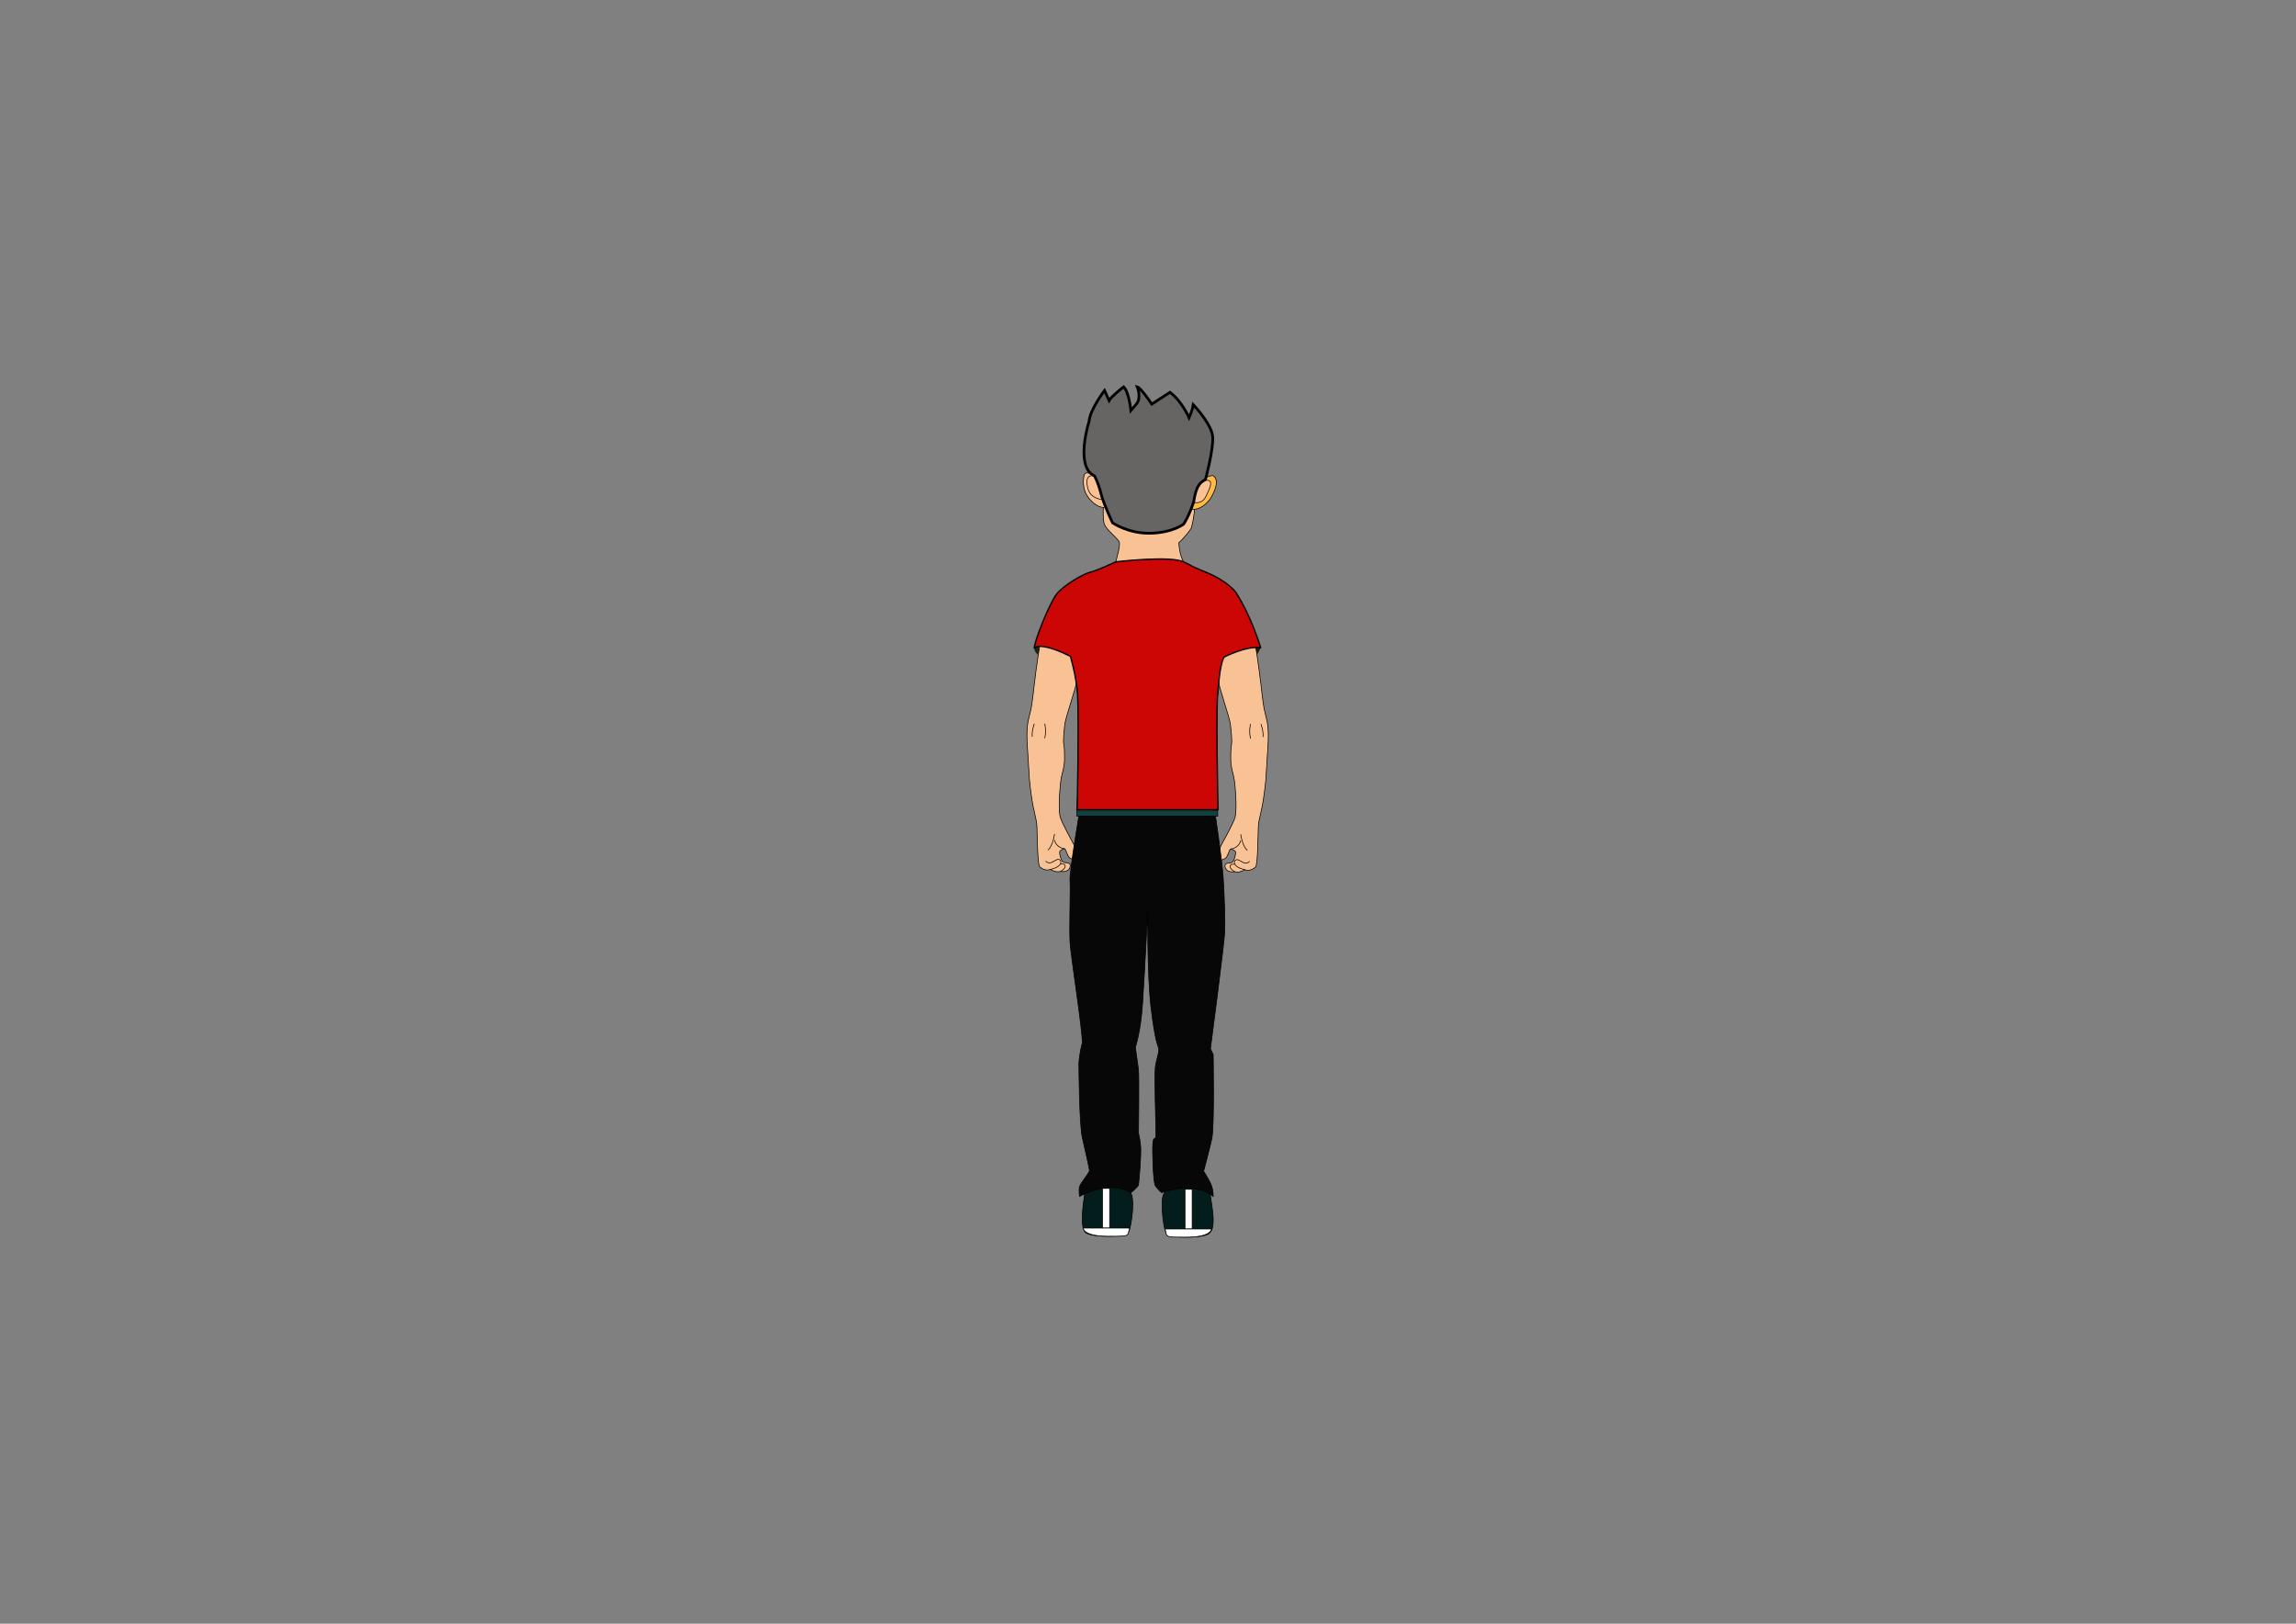 <?xml version="1.0" encoding="utf-8"?>
<!-- Generator: Adobe Illustrator 16.0.0, SVG Export Plug-In . SVG Version: 6.00 Build 0)  -->
<!DOCTYPE svg PUBLIC "-//W3C//DTD SVG 1.1//EN" "http://www.w3.org/Graphics/SVG/1.1/DTD/svg11.dtd">
<svg version="1.1" id="图层_1" xmlns="http://www.w3.org/2000/svg" xmlns:xlink="http://www.w3.org/1999/xlink" x="0px" y="0px"
	 width="841.89px" height="595.28px" viewBox="0 0 841.89 595.28" enable-background="new 0 0 841.89 595.28" xml:space="preserve">
<rect x="0" y="0" width="841.89" height="595.28" fill="#808080" stroke="none"/>
<g>
	<path fill="#F9C295" stroke="#000000" stroke-width="0.25" stroke-miterlimit="10" d="M404.669,183.963
		c0,0-0.521,6.403,0.343,8.403s4.863,5.125,5.363,6.25s-0.75,5.5-1.25,7.375s24.875,2,24.875,0c0,0-1.5-2.25-1.75-7
		c0,0,2.395-2.184,4.465-5.184c0,0,0.59-1.331,1.16-5.566c0.22-1.629,0-4.875,0-4.875"/>
	<path fill="#F9C295" stroke="#000000" stroke-width="0.25" stroke-miterlimit="10" d="M401.333,174.491
		c-0.771-0.438-3.413-2.334-3.873,0s-0.334,5.667,1.937,8.334s4.127,3.19,5.615,3.241"/>
	<path fill="#FFBA48" stroke="#000000" stroke-width="0.25" stroke-miterlimit="10" d="M442.19,175.105c0,0,1.274-0.717,2.503-0.756
		c0,0,3.424,1.214-0.758,8.267c0,0-2.631,4.434-7.269,4.193"/>
	<polyline fill="#FFBA48" points="442.19,175.105 436.667,175.105 437.972,186.062 	"/>
	<path fill="none" stroke="#000000" stroke-width="0.25" stroke-miterlimit="10" d="M400.182,174.446c0,0-1.893-0.149-1.605,2.862
		c0.396,4.148,2.553,5.262,5.392,5.867"/>
	<path fill="#F9C295" stroke="#000000" stroke-width="0.25" stroke-miterlimit="10" d="M437.667,184.157
		c0,0,2.981,0.997,4.523-2.166c1.889-3.875,1.977-4.833,1.503-5.5c-0.498-0.701-2.431-0.5-4.692,0.333"/>
	<path fill="#666563" stroke="#000000" stroke-miterlimit="10" d="M407.957,191.687c0,0,5.918,4.053,14.043,3.804s12-3.333,12-3.333
		s1.574-2.073,3.667-8c1-6.667,2.666-7.333,4.333-8.333c0,0,3.001-11,2.667-15.667s-7-11.667-7-11.667S437,150.824,436,153.157
		c0,0-2.55-6.005-7-9.333c0,0-4.667,3-6.667,4.333c0,0-4-6-5.333-6.333c0,0,1.667,4-0.333,6.333s-2,2.333-2,2.333l0,0
		c0,0-0.665-6.791-2.667-8.667c0,0-4.666,3.667-5.333,5L405,143.157c0,0-5.333,7-5.667,11.333c0,0-5.334,16.667,2,20
		c0,0,1.334,2.333,2.334,6.333S407.957,191.687,407.957,191.687z"/>
	<path fill="#1B260E" d="M379.25,237.616c0,0-0.125,1.563,1.938,2.875c0,0,0.026-3.356,0-3.529
		C381,235.741,379.25,237.616,379.25,237.616z"/>
	<path fill="#1A1D08" d="M462.25,237.491c-0.625,1.188-0.563,1.625-1.5,2.563c0,0-0.502-1.661-0.313-2.674L462.25,237.491z"/>
	<path fill="#F9C295" stroke="#000000" stroke-width="0.25" stroke-miterlimit="10" d="M381.188,236.962
		c0,0-1.188,7.349-1.938,13.939s-1,8.59-1.75,11.34s-1.19,5.363-0.804,11.356c0.963,14.904,0.595,11.394,1.449,17.894
		s1.944,8.351,2.078,11.75c0.121,3.083,0.175,13.25,0.976,14.5c0,0,1.884,1.868,3.968,1c0,0,1.834,1.25,3.667,0.75
		c0,0,3.166,0.563,3.579-1.833c0,0,0.337-1.292-1.246-1.334c-1.054-0.027-1.667-0.334-2-1.166c-0.333-0.834-1-3-0.333-3.334
		c0.667-0.333,1-0.666,1.5-0.666s1.126,3.114,2.079,3.5c0.953,0.385,2.003,1,2.462,0.666c0.459-0.333-0.793-5.129-0.793-5.129
		s-5.063-8.97-5.415-10.954c-0.667-3.753,0.04-11.264,0.334-13.249c0.415-2.806,1.289-4.31,1.333-7.729
		c0.044-3.444-0.166-4.937-0.333-5.771s0.167-5,0.5-7.333s3.785-12.333,4.476-15.833S394.208,230.597,381.188,236.962z"/>
	<path fill="none" stroke="#000000" stroke-width="0.25" stroke-miterlimit="10" d="M379.25,265.326c0,0-1,2.833-0.75,4.75"/>
	<path fill="none" stroke="#000000" stroke-width="0.25" stroke-miterlimit="10" d="M383.083,265.326c0,0,0.666,2.583,0,5.333"/>
	<path fill="none" stroke="#000000" stroke-width="0.25" stroke-miterlimit="10" d="M383.417,315.657c0,0,0.582,0.833,1.666,0.667
		c1.084-0.167,2.167-1.417,3.167-1.25c1,0.166,1.75,2.584-3.083,3.667"/>
	<path fill="none" stroke="#000000" stroke-width="0.25" stroke-miterlimit="10" d="M388.936,316.774c0,0,1.563-0.368,1.647,0.716
		c0.084,1.083-1.749,2.001-1.749,2.001"/>
	<path fill="none" stroke="#000000" stroke-width="0.25" stroke-miterlimit="10" d="M386.667,305.74c0,0-0.5,4.25-2.417,5.916"/>
	<path fill="none" stroke="#000000" stroke-width="0.25" stroke-miterlimit="10" d="M390.334,311.158c0,0-3-0.252-3.667-3.168"/>
	<path fill="#F9C295" stroke="#000000" stroke-width="0.25" stroke-miterlimit="10" d="M460.429,237.067
		c0,0,1.188,7.349,1.938,13.939s1,8.59,1.75,11.34s1.19,5.363,0.804,11.356c-0.963,14.904-0.595,11.394-1.449,17.894
		s-1.944,8.351-2.078,11.75c-0.121,3.084-0.175,13.25-0.976,14.5c0,0-1.884,1.869-3.968,1c0,0-1.834,1.25-3.667,0.75
		c0,0-3.166,0.563-3.579-1.833c0,0-0.337-1.292,1.246-1.333c1.054-0.027,1.667-0.334,2-1.167s1-2.999,0.333-3.333
		s-1-0.667-1.5-0.667s-1.126,3.114-2.079,3.5s-2.003,1.001-2.462,0.667s0.793-5.129,0.793-5.129s5.063-8.971,5.415-10.955
		c0.667-3.753-0.04-11.263-0.334-13.249c-0.415-2.806-1.289-4.31-1.333-7.729c-0.044-3.444,0.166-4.937,0.333-5.771
		s-0.167-5-0.5-7.333s-3.785-12.333-4.476-15.833S447.408,230.702,460.429,237.067z"/>
	<path fill="none" stroke="#000000" stroke-width="0.25" stroke-miterlimit="10" d="M462.366,265.431c0,0,1,2.833,0.75,4.75"/>
	<path fill="none" stroke="#000000" stroke-width="0.25" stroke-miterlimit="10" d="M458.533,265.431c0,0-0.666,2.583,0,5.333"/>
	<path fill="none" stroke="#000000" stroke-width="0.25" stroke-miterlimit="10" d="M458.199,315.762c0,0-0.582,0.834-1.666,0.667
		s-2.167-1.417-3.167-1.25s-1.75,2.584,3.083,3.667"/>
	<path fill="none" stroke="#000000" stroke-width="0.25" stroke-miterlimit="10" d="M452.681,316.879c0,0-1.563-0.367-1.647,0.716
		s1.749,2.001,1.749,2.001"/>
	<path fill="none" stroke="#000000" stroke-width="0.25" stroke-miterlimit="10" d="M454.949,305.845c0,0,0.5,4.251,2.417,5.917"/>
	<path fill="none" stroke="#000000" stroke-width="0.25" stroke-miterlimit="10" d="M451.282,311.263c0,0,3-0.251,3.667-3.168"/>
	<path fill="#031C1C" stroke="#000000" stroke-width="0.25" stroke-miterlimit="10" d="M397.625,437.241
		c0.75-1.75-2.625,13.125,0.75,14.875s12.625,1,14.5,0.75s3.236-12.222,2-15C411.667,430.658,397.625,437.241,397.625,437.241z"/>
	
		<rect x="404.25" y="435.689" fill="#FFFFFF" stroke="#000000" stroke-width="0.25" stroke-miterlimit="10" width="2.625" height="14.552"/>
	<path fill="#FFFFFF" stroke="#000000" stroke-width="0.25" stroke-miterlimit="10" d="M406.483,453.241c8.221,0,6.803,0,7.71-3
		h-16.999C397.194,450.241,397.063,453.241,406.483,453.241z"/>
	<path fill="#031C1C" stroke="#000000" stroke-width="0.25" stroke-miterlimit="10" d="M443.762,437.571
		c0.431,4.379,2.625,13.125-0.75,14.875s-12.625,1-14.5,0.75s-3.052-12.146-2-15C429.167,430.992,443.762,437.571,443.762,437.571z"
		/>
	
		<rect x="434.512" y="436.02" fill="#FFFFFF" stroke="#000000" stroke-width="0.25" stroke-miterlimit="10" width="2.625" height="14.552"/>
	<path fill="#FFFFFF" stroke="#000000" stroke-width="0.25" stroke-miterlimit="10" d="M434.903,453.571c-8.221,0-6.803,0-7.71-3
		h16.999C444.192,450.571,444.324,453.571,434.903,453.571z"/>
	<path fill="#070707" stroke="#000000" stroke-width="0.25" stroke-miterlimit="10" d="M395.84,297.64c0,0-3.75,22.25-3.5,25
		s-0.273,17.25-0.012,22.5s4.639,32.375,4.512,37.25c0,0-1,3.5-1.25,7.5c0,0,0.131,22.25,1.253,27.125s2.497,11,2.622,12
		s-3.213,4.5-3.606,6s0.002,3.625,0.002,3.625s10.729-6.375,18.854-1.375c0,0,2.625-2.125,2.75-2.875s1.125-11.5,0.75-14.625
		s-0.75-4-0.75-4.5s0.25-20.375,0-22.875s-1.125-7.75-1.125-8.375s1.875-5,2.625-16.25s1.875-33.75,1.875-33.75
		s-0.25,23.5,1.25,35.75s2.375,13.125,2.75,14.5s-1,4.5-1.25,7.25s0.125,19.25,0.25,23.375s-0.875,1.125-1.125,4.125
		s0.125,14.375,0.875,15.625s2.375,2.625,2.375,2.625s12-4.625,18.875,1.375c0,0,0.125-2-0.625-4s-2.875-5.25-2.875-5.25
		s2-7.375,3-11.875s0.508-30.875,0.508-30.875s0.117,0.125-1.008-2.125c0,0,5.125-38.875,5.25-43s-0.125-13.75-0.625-20.5
		s-3-23.375-3-23.375H395.84z"/>
	
		<rect x="394.875" y="296.866" fill="#123F3F" stroke="#000000" stroke-width="0.25" stroke-miterlimit="10" width="51.625" height="2.375"/>
	<g id="XMLID_1_">
		<g>
			<path fill="#CC0505" d="M462.25,237.49c-5.13-0.87-13.37,3.38-13.37,3.38c-1.76,2.62-2.26,12.87-2.26,12.87
				c-0.87,2.75,0,43.13,0,43.13h-51.74c0.24-0.38,0.74-35.25,0.24-42.25s-2.62-14-2.62-14c-11.62-5.75-13.25-3-13.25-3
				c0-2.57,5.63-16.63,8.25-19.88s9.75-7.37,12.38-8c2.62-0.62,9.24-3.75,9.24-3.75s19.76-2.37,24.88,0
				c5.12,2.38,0.5,0.63,8.38,3.88c7.87,3.25,10.74,7.25,10.74,7.25C459,226.24,462.25,237.49,462.25,237.49z"/>
		</g>
		<g>
			<path fill="none" stroke="#000000" stroke-width="0.5" stroke-linecap="round" stroke-linejoin="round" d="M409.12,205.99
				c0,0-6.62,3.13-9.24,3.75c-2.63,0.63-9.76,4.75-12.38,8s-8.25,17.31-8.25,19.88c0,0,1.63-2.75,13.25,3c0,0,2.12,7,2.62,14
				s0,41.87-0.24,42.25h51.74c0,0-0.87-40.38,0-43.13c0,0,0.5-10.25,2.26-12.87c0,0,8.24-4.25,13.37-3.38c0,0-3.25-11.25-9.13-20.37
				c0,0-2.87-4-10.74-7.25c-7.88-3.25-3.26-1.5-8.38-3.88C428.88,203.62,409.12,205.99,409.12,205.99z"/>
		</g>
	</g>
</g>
</svg>

